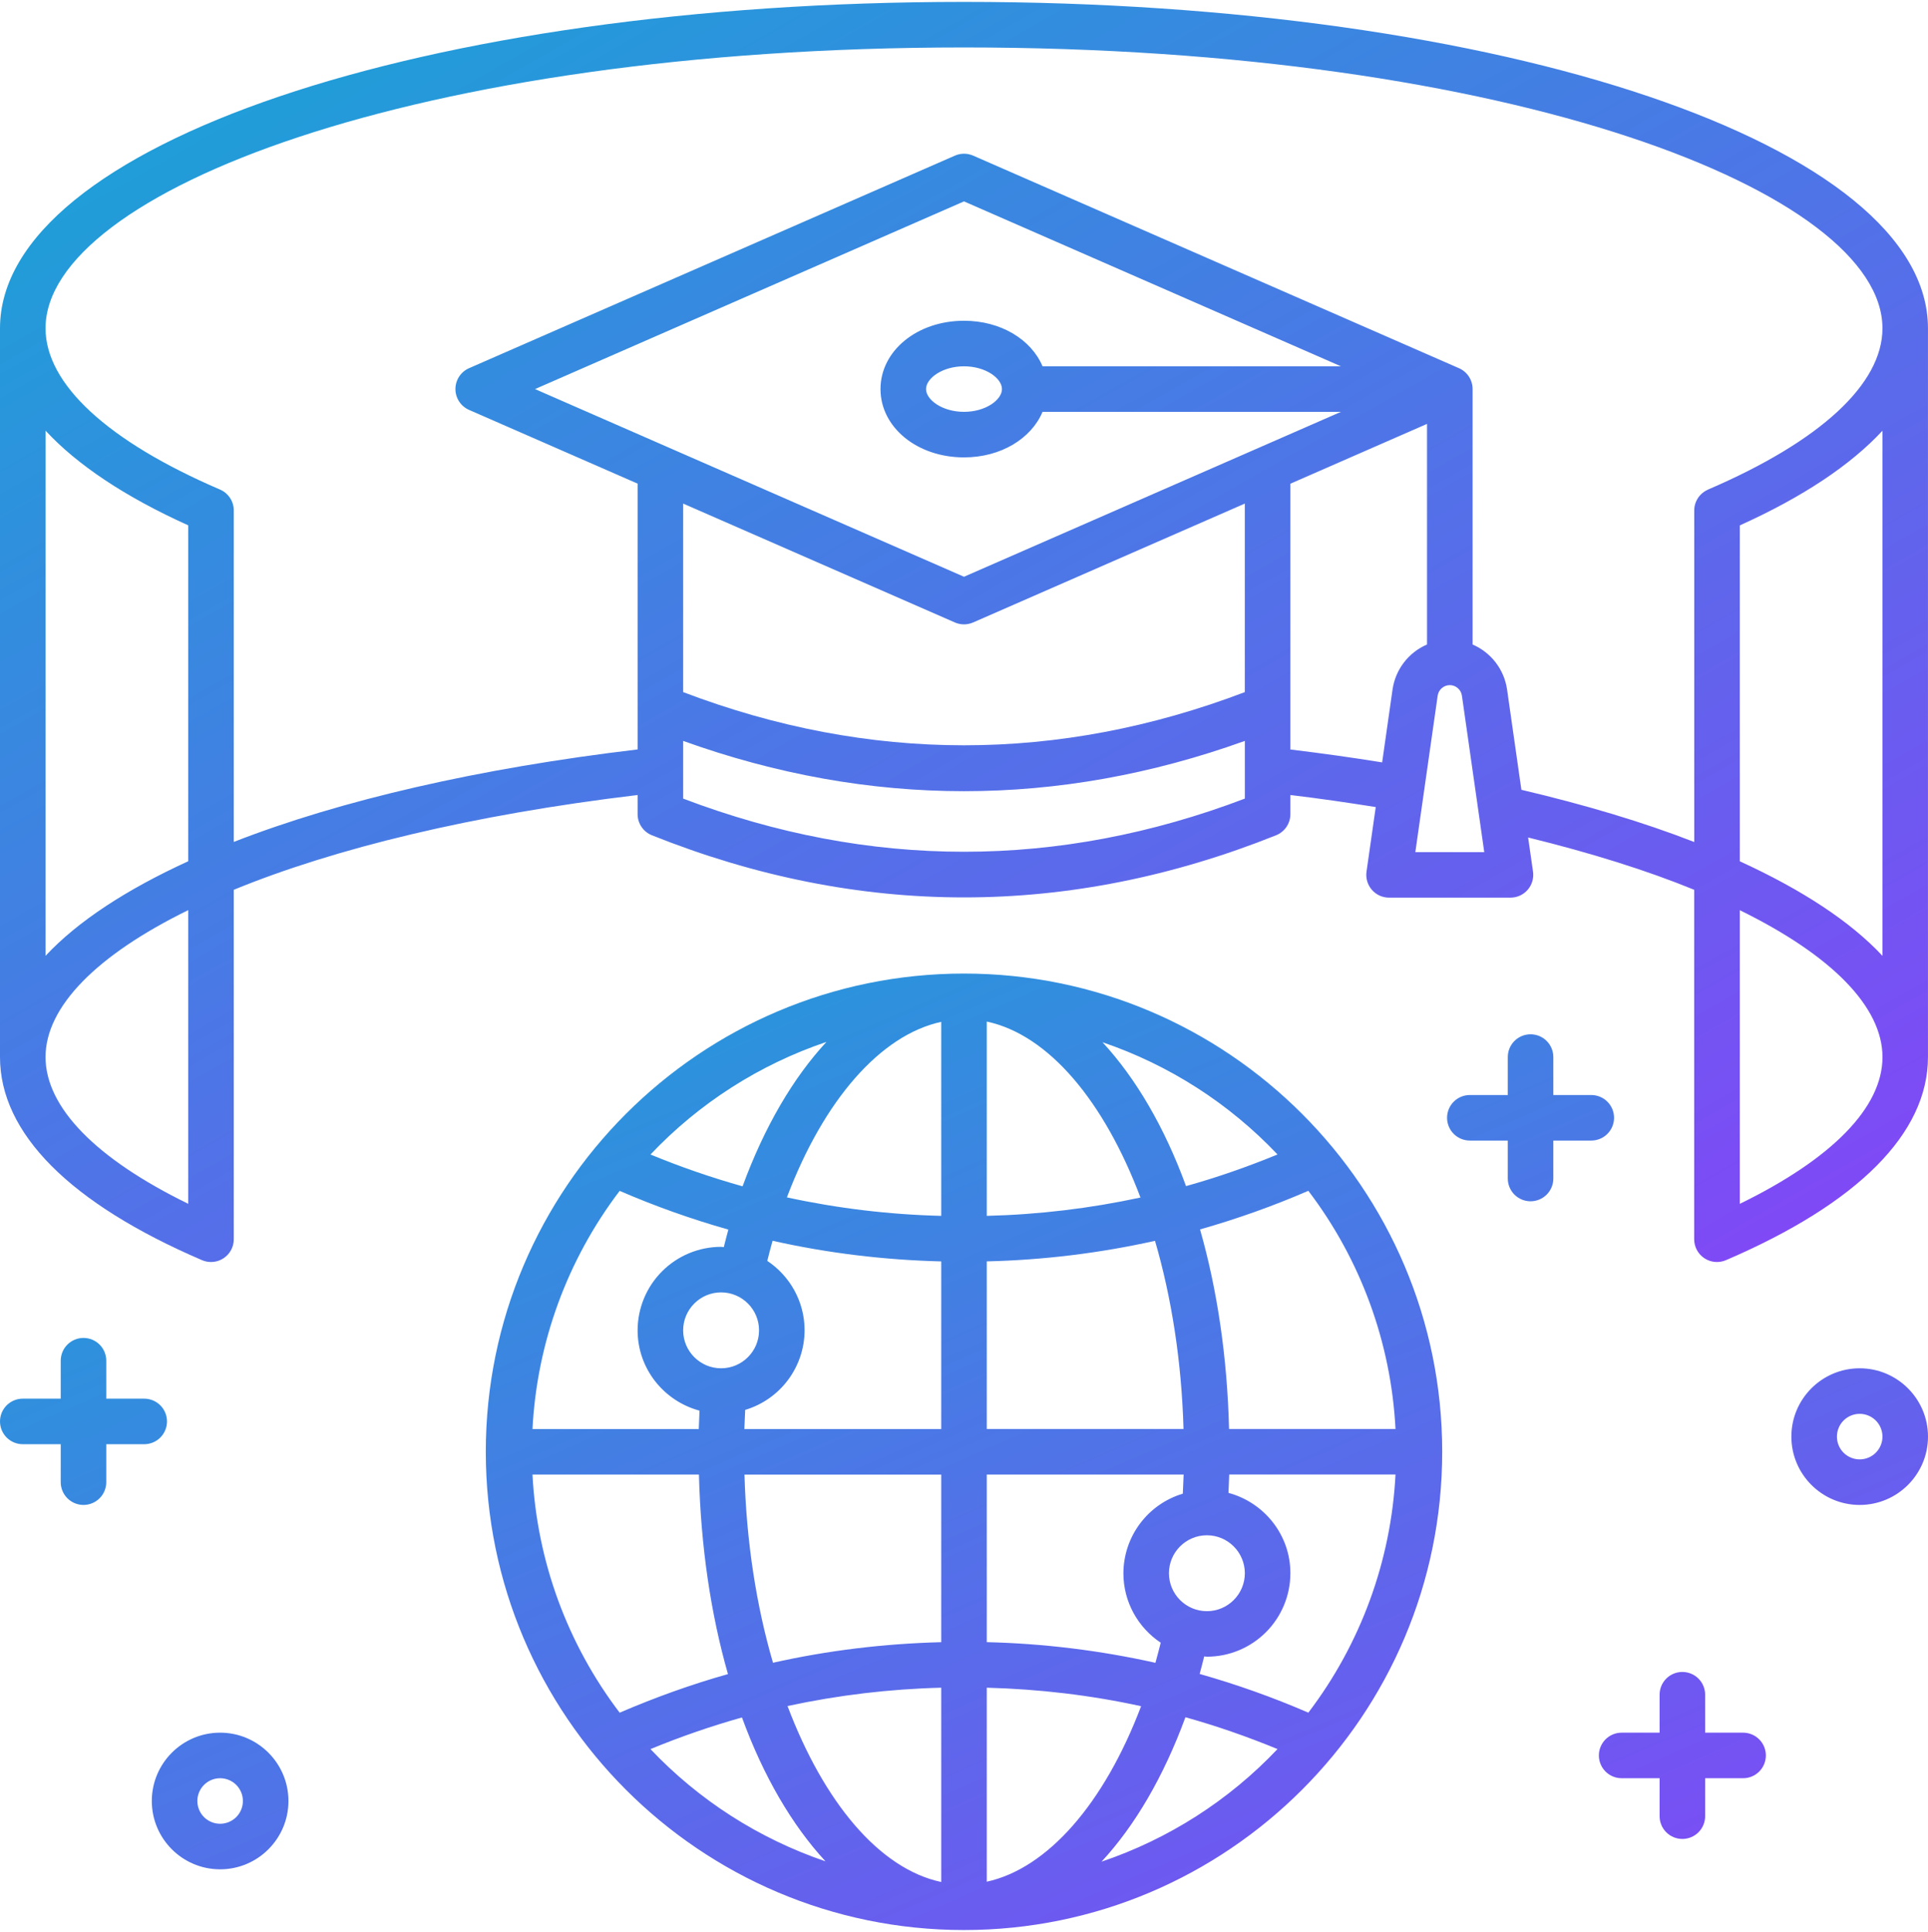 <svg width="508" height="509" viewBox="0 0 508 509" fill="none" xmlns="http://www.w3.org/2000/svg">
<g clip-path="url(#clip0_1347_67)">
<path d="M425.28 294.5C425.28 292.909 424.648 291.383 423.523 290.257C422.397 289.132 420.871 288.5 419.28 288.5H409.28V278.5C409.28 276.909 408.648 275.383 407.523 274.257C406.397 273.132 404.871 272.5 403.28 272.5C401.689 272.5 400.163 273.132 399.037 274.257C397.912 275.383 397.28 276.909 397.28 278.5V288.5H387.28C385.689 288.5 384.163 289.132 383.037 290.257C381.912 291.383 381.28 292.909 381.28 294.5C381.28 296.091 381.912 297.617 383.037 298.743C384.163 299.868 385.689 300.5 387.28 300.5H397.28V310.5C397.28 312.091 397.912 313.617 399.037 314.743C400.163 315.868 401.689 316.5 403.28 316.5C404.871 316.5 406.397 315.868 407.523 314.743C408.648 313.617 409.28 312.091 409.28 310.5V300.5H419.28C420.871 300.5 422.397 299.868 423.523 298.743C424.648 297.617 425.28 296.091 425.28 294.5ZM459.28 456.5H449.28V446.5C449.28 444.909 448.648 443.383 447.523 442.257C446.397 441.132 444.871 440.5 443.28 440.5C441.689 440.5 440.163 441.132 439.037 442.257C437.912 443.383 437.28 444.909 437.28 446.5V456.5H427.28C425.689 456.5 424.163 457.132 423.037 458.257C421.912 459.383 421.28 460.909 421.28 462.5C421.28 464.091 421.912 465.617 423.037 466.743C424.163 467.868 425.689 468.5 427.28 468.5H437.28V478.5C437.28 480.091 437.912 481.617 439.037 482.743C440.163 483.868 441.689 484.5 443.28 484.5C444.871 484.5 446.397 483.868 447.523 482.743C448.648 481.617 449.28 480.091 449.28 478.5V468.5H459.28C460.871 468.5 462.397 467.868 463.523 466.743C464.648 465.617 465.28 464.091 465.28 462.5C465.28 460.909 464.648 459.383 463.523 458.257C462.397 457.132 460.871 456.5 459.28 456.5ZM44 374.5C44 372.909 43.368 371.383 42.243 370.257C41.117 369.132 39.591 368.5 38 368.5H28V358.5C28 356.909 27.368 355.383 26.243 354.257C25.117 353.132 23.591 352.5 22 352.5C20.409 352.5 18.883 353.132 17.757 354.257C16.632 355.383 16 356.909 16 358.5V368.5H6C4.409 368.5 2.883 369.132 1.757 370.257C0.632 371.383 0 372.909 0 374.5C0 376.091 0.632 377.617 1.757 378.743C2.883 379.868 4.409 380.5 6 380.5H16V390.5C16 392.091 16.632 393.617 17.757 394.743C18.883 395.868 20.409 396.5 22 396.5C23.591 396.5 25.117 395.868 26.243 394.743C27.368 393.617 28 392.091 28 390.5V380.5H38C39.591 380.5 41.117 379.868 42.243 378.743C43.368 377.617 44 376.091 44 374.5ZM58 456.5C48.072 456.5 40 464.572 40 474.5C40 484.428 48.072 492.5 58 492.5C67.928 492.5 76 484.428 76 474.5C76 464.572 67.928 456.5 58 456.5ZM58 480.5C56.409 480.5 54.883 479.868 53.757 478.743C52.632 477.617 52 476.091 52 474.5C52 472.909 52.632 471.383 53.757 470.257C54.883 469.132 56.409 468.5 58 468.5C59.591 468.5 61.117 469.132 62.243 470.257C63.368 471.383 64 472.909 64 474.5C64 476.091 63.368 477.617 62.243 478.743C61.117 479.868 59.591 480.5 58 480.5ZM490 360.5C480.072 360.5 472 368.572 472 378.5C472 388.428 480.072 396.5 490 396.5C499.928 396.5 508 388.428 508 378.5C508 368.572 499.928 360.5 490 360.5ZM490 384.5C488.409 384.5 486.883 383.868 485.757 382.743C484.632 381.617 484 380.091 484 378.5C484 376.909 484.632 375.383 485.757 374.257C486.883 373.132 488.409 372.5 490 372.5C491.591 372.5 493.117 373.132 494.243 374.257C495.368 375.383 496 376.909 496 378.5C496 380.091 495.368 381.617 494.243 382.743C493.117 383.868 491.591 384.5 490 384.5ZM254 256.5C184.52 256.5 128 313.02 128 382.5C128 451.98 184.52 508.5 254 508.5C323.48 508.5 380 451.98 380 382.5C380 313.02 323.48 256.5 254 256.5ZM217.76 274.508C208.968 283.988 201.4 296.916 195.656 312.556C187.41 310.243 179.307 307.443 171.392 304.172C184.197 290.649 200.116 280.465 217.76 274.508ZM200 350.5C200 356.012 195.512 360.5 190 360.5C184.488 360.5 180 356.012 180 350.5C180 344.988 184.488 340.5 190 340.5C195.512 340.5 200 344.988 200 350.5ZM163.272 313.756C172.583 317.785 182.15 321.193 191.912 323.956C191.48 325.452 191.12 327.036 190.712 328.572C190.472 328.572 190.248 328.5 190 328.5C184.167 328.504 178.573 330.823 174.448 334.948C170.323 339.073 168.004 344.667 168 350.5C168 360.652 174.952 369.14 184.312 371.66C184.232 373.324 184.168 374.932 184.12 376.5H140.304C141.473 353.751 149.477 331.883 163.272 313.756ZM163.272 451.236C149.477 433.109 141.473 411.241 140.304 388.492H184.16C184.64 407.508 187.304 425.308 191.808 441.068C182.128 443.796 172.616 447.212 163.272 451.236ZM171.392 460.828C179.257 457.58 187.305 454.796 195.496 452.492C201.144 467.948 208.672 480.836 217.504 490.396C199.962 484.432 184.13 474.283 171.392 460.828ZM248 495.844C231.6 492.348 217.032 474.692 207.504 449.484C220.822 446.61 234.38 444.992 248 444.652V495.844ZM248 432.66C232.96 433.044 218.152 434.828 203.672 438.076C199.32 423.18 196.664 406.316 196.16 388.5H248V432.66ZM248 376.5H196.128C196.184 374.876 196.256 373.196 196.344 371.46C200.857 370.108 204.815 367.34 207.634 363.566C210.453 359.792 211.984 355.211 212 350.5C212 342.868 208.088 336.14 202.168 332.196C202.632 330.428 203.056 328.62 203.56 326.9C218.08 330.164 232.92 331.956 248 332.34V376.5ZM248 320.34C234.322 320.002 220.707 318.371 207.336 315.468C217.032 289.86 231.968 272.708 248 269.22V320.34ZM336.608 304.164C328.696 307.412 320.672 310.22 312.504 312.5C306.856 297.044 299.328 284.156 290.496 274.596C308.039 280.562 323.866 290.711 336.608 304.164ZM260 269.148C276.4 272.644 290.968 290.3 300.496 315.508C287.178 318.382 273.62 320 260 320.34V269.148ZM260 332.332C274.917 331.976 289.764 330.162 304.328 326.916C308.68 341.812 311.336 358.676 311.84 376.492H260V332.332ZM260 388.492H311.872C311.816 390.116 311.744 391.796 311.656 393.532C307.143 394.884 303.185 397.652 300.366 401.426C297.547 405.2 296.016 409.781 296 414.492C296 422.124 299.912 428.852 305.832 432.796C305.368 434.564 304.944 436.372 304.44 438.092C289.84 434.831 274.956 433.008 260 432.652V388.492ZM318 404.492C323.512 404.492 328 408.98 328 414.492C328 420.004 323.512 424.492 318 424.492C312.488 424.492 308 420.004 308 414.492C308 408.98 312.488 404.492 318 404.492ZM260 495.764V444.652C273.784 445.02 287.368 446.612 300.664 449.524C290.968 475.132 276.032 492.276 260 495.764ZM290.24 490.484C299.032 481.004 306.6 468.076 312.344 452.436C320.56 454.724 328.648 457.548 336.608 460.82C323.805 474.345 307.886 484.53 290.24 490.484ZM344.728 451.228C335.417 447.199 325.85 443.791 316.088 441.028C316.52 439.532 316.88 437.948 317.288 436.412C317.528 436.412 317.752 436.484 318 436.484C323.833 436.48 329.427 434.161 333.552 430.036C337.677 425.911 339.996 420.317 340 414.484C340 404.332 333.048 395.844 323.688 393.324C323.768 391.66 323.832 390.052 323.88 388.484H367.696C366.527 411.233 358.523 433.101 344.728 451.228ZM367.696 376.484H323.84C323.36 357.468 320.696 339.668 316.192 323.908C325.917 321.15 335.45 317.754 344.728 313.74C358.523 331.867 366.527 353.735 367.696 376.484Z" fill="url(#paint0_linear_1347_67)"/>
<path d="M254 0.5C111.568 0.5 0 38.276 0 86.5V278.5C0 298.556 18.408 317.06 53.232 332.012C54.145 332.404 55.14 332.563 56.13 332.476C57.119 332.388 58.071 332.056 58.901 331.51C59.73 330.963 60.411 330.22 60.882 329.345C61.353 328.471 61.6 327.493 61.6 326.5V234.428C88.088 223.556 124.392 214.66 168 209.46V214.5C168 216.956 169.496 219.164 171.776 220.068C199.056 230.98 226.528 236.436 254 236.436C281.472 236.436 308.952 230.98 336.224 220.068C337.338 219.624 338.293 218.855 338.966 217.863C339.639 216.871 339.999 215.699 340 214.5V209.46C347.776 210.388 355.208 211.476 362.488 212.636L360.056 229.652C359.935 230.503 359.997 231.369 360.24 232.194C360.482 233.018 360.899 233.781 361.462 234.43C362.025 235.079 362.721 235.6 363.502 235.957C364.284 236.314 365.133 236.499 365.992 236.5H397.992C398.851 236.499 399.7 236.314 400.482 235.957C401.263 235.6 401.959 235.079 402.522 234.43C403.085 233.781 403.502 233.018 403.744 232.194C403.987 231.369 404.049 230.503 403.928 229.652L402.64 220.652C419.168 224.708 433.944 229.324 446.392 234.428V326.5C446.392 327.493 446.639 328.471 447.11 329.345C447.581 330.22 448.262 330.963 449.091 331.51C449.921 332.056 450.873 332.388 451.862 332.476C452.852 332.563 453.847 332.404 454.76 332.012C489.584 317.06 507.992 298.556 507.992 278.5V86.5C508 38.276 396.432 0.5 254 0.5ZM49.6 317.164C25.272 305.292 12 291.724 12 278.5C12 265.276 25.392 251.652 49.6 239.788V317.164ZM49.6 226.908C33.336 234.348 20.488 242.724 12 251.828V113.46C20.336 122.468 32.904 130.876 49.6 138.412V226.9V226.908ZM328 210.404C278.872 229.076 229.128 229.076 180 210.404V195.204C229.16 212.868 278.856 212.868 328 195.204V210.404ZM328 182.348C278.872 201.028 229.128 201.028 180 182.348V132.676L251.592 163.996C253.128 164.668 254.872 164.668 256.4 163.996L327.992 132.676V182.34L328 182.348ZM254 151.956L140.968 102.508L254 53.06L353.32 96.508H274.696C271.728 89.468 263.736 84.508 254 84.508C241.664 84.508 232 92.412 232 102.508C232 112.604 241.664 120.508 254 120.508C263.736 120.508 271.728 115.548 274.696 108.508H353.32L254 151.956ZM264 102.508C264 105.34 259.72 108.508 254 108.508C248.28 108.508 244 105.34 244 102.508C244 99.676 248.28 96.508 254 96.508C259.72 96.508 264 99.676 264 102.508ZM366.928 181.58L364.176 200.86C356.141 199.57 348.08 198.439 340 197.468V127.436L376 111.684V169.804C373.61 170.832 371.522 172.453 369.935 174.514C368.347 176.575 367.312 179.007 366.928 181.58ZM372.92 224.508L378.808 183.276C379.032 181.7 380.408 180.508 382 180.508C383.592 180.508 384.968 181.7 385.192 183.276L391.08 224.508H372.912H372.92ZM458.408 317.172V239.804C482.608 251.668 496.008 265.26 496.008 278.516C496.008 291.772 482.736 305.3 458.408 317.172ZM496.008 251.836C487.52 242.732 474.672 234.364 458.408 226.916V138.428C475.104 130.892 487.664 122.484 496.008 113.476V251.82V251.836ZM450.04 129.004C448.961 129.465 448.041 130.234 447.395 131.214C446.749 132.194 446.406 133.342 446.408 134.516V221.844C433.04 216.62 417.664 212.044 400.864 208.084L397.08 181.58C396.695 179.008 395.659 176.578 394.072 174.518C392.484 172.459 390.397 170.839 388.008 169.812V102.5C388.009 101.334 387.67 100.193 387.032 99.216C386.394 98.24 385.485 97.471 384.416 97.004L256.416 41.004C255.658 40.672 254.84 40.5 254.012 40.5C253.184 40.5 252.366 40.672 251.608 41.004L123.592 97.004C122.524 97.472 121.615 98.241 120.977 99.217C120.339 100.193 119.999 101.334 119.999 102.5C119.999 103.666 120.339 104.807 120.977 105.783C121.615 106.759 122.524 107.528 123.592 107.996L168 127.42V197.452C126.264 202.404 89.76 210.82 61.6 221.82V134.492C61.6 133.319 61.256 132.171 60.61 131.192C59.965 130.212 59.046 129.443 57.968 128.98C28.328 116.252 12 101.164 12 86.492C12 50.764 109.24 12.5 254 12.5C398.76 12.5 496 50.764 496 86.5C496 101.164 479.672 116.26 450.032 128.988L450.04 129.004Z" fill="url(#paint1_linear_1347_67)"/>
</g>
<defs>
<linearGradient id="paint0_linear_1347_67" x1="18.125" y1="272.742" x2="194.625" y2="681.079" gradientUnits="userSpaceOnUse">
<stop stop-color="#1BA2D7"/>
<stop offset="1" stop-color="#8D3DFA"/>
</linearGradient>
<linearGradient id="paint1_linear_1347_67" x1="18.125" y1="21.898" x2="292.679" y2="504.024" gradientUnits="userSpaceOnUse">
<stop stop-color="#1BA2D7"/>
<stop offset="1" stop-color="#8D3DFA"/>
</linearGradient>
<clipPath id="clip0_1347_67">
<rect width="508" height="508" fill="white" transform="translate(0 0.5)"/>
</clipPath>
</defs>
</svg>
